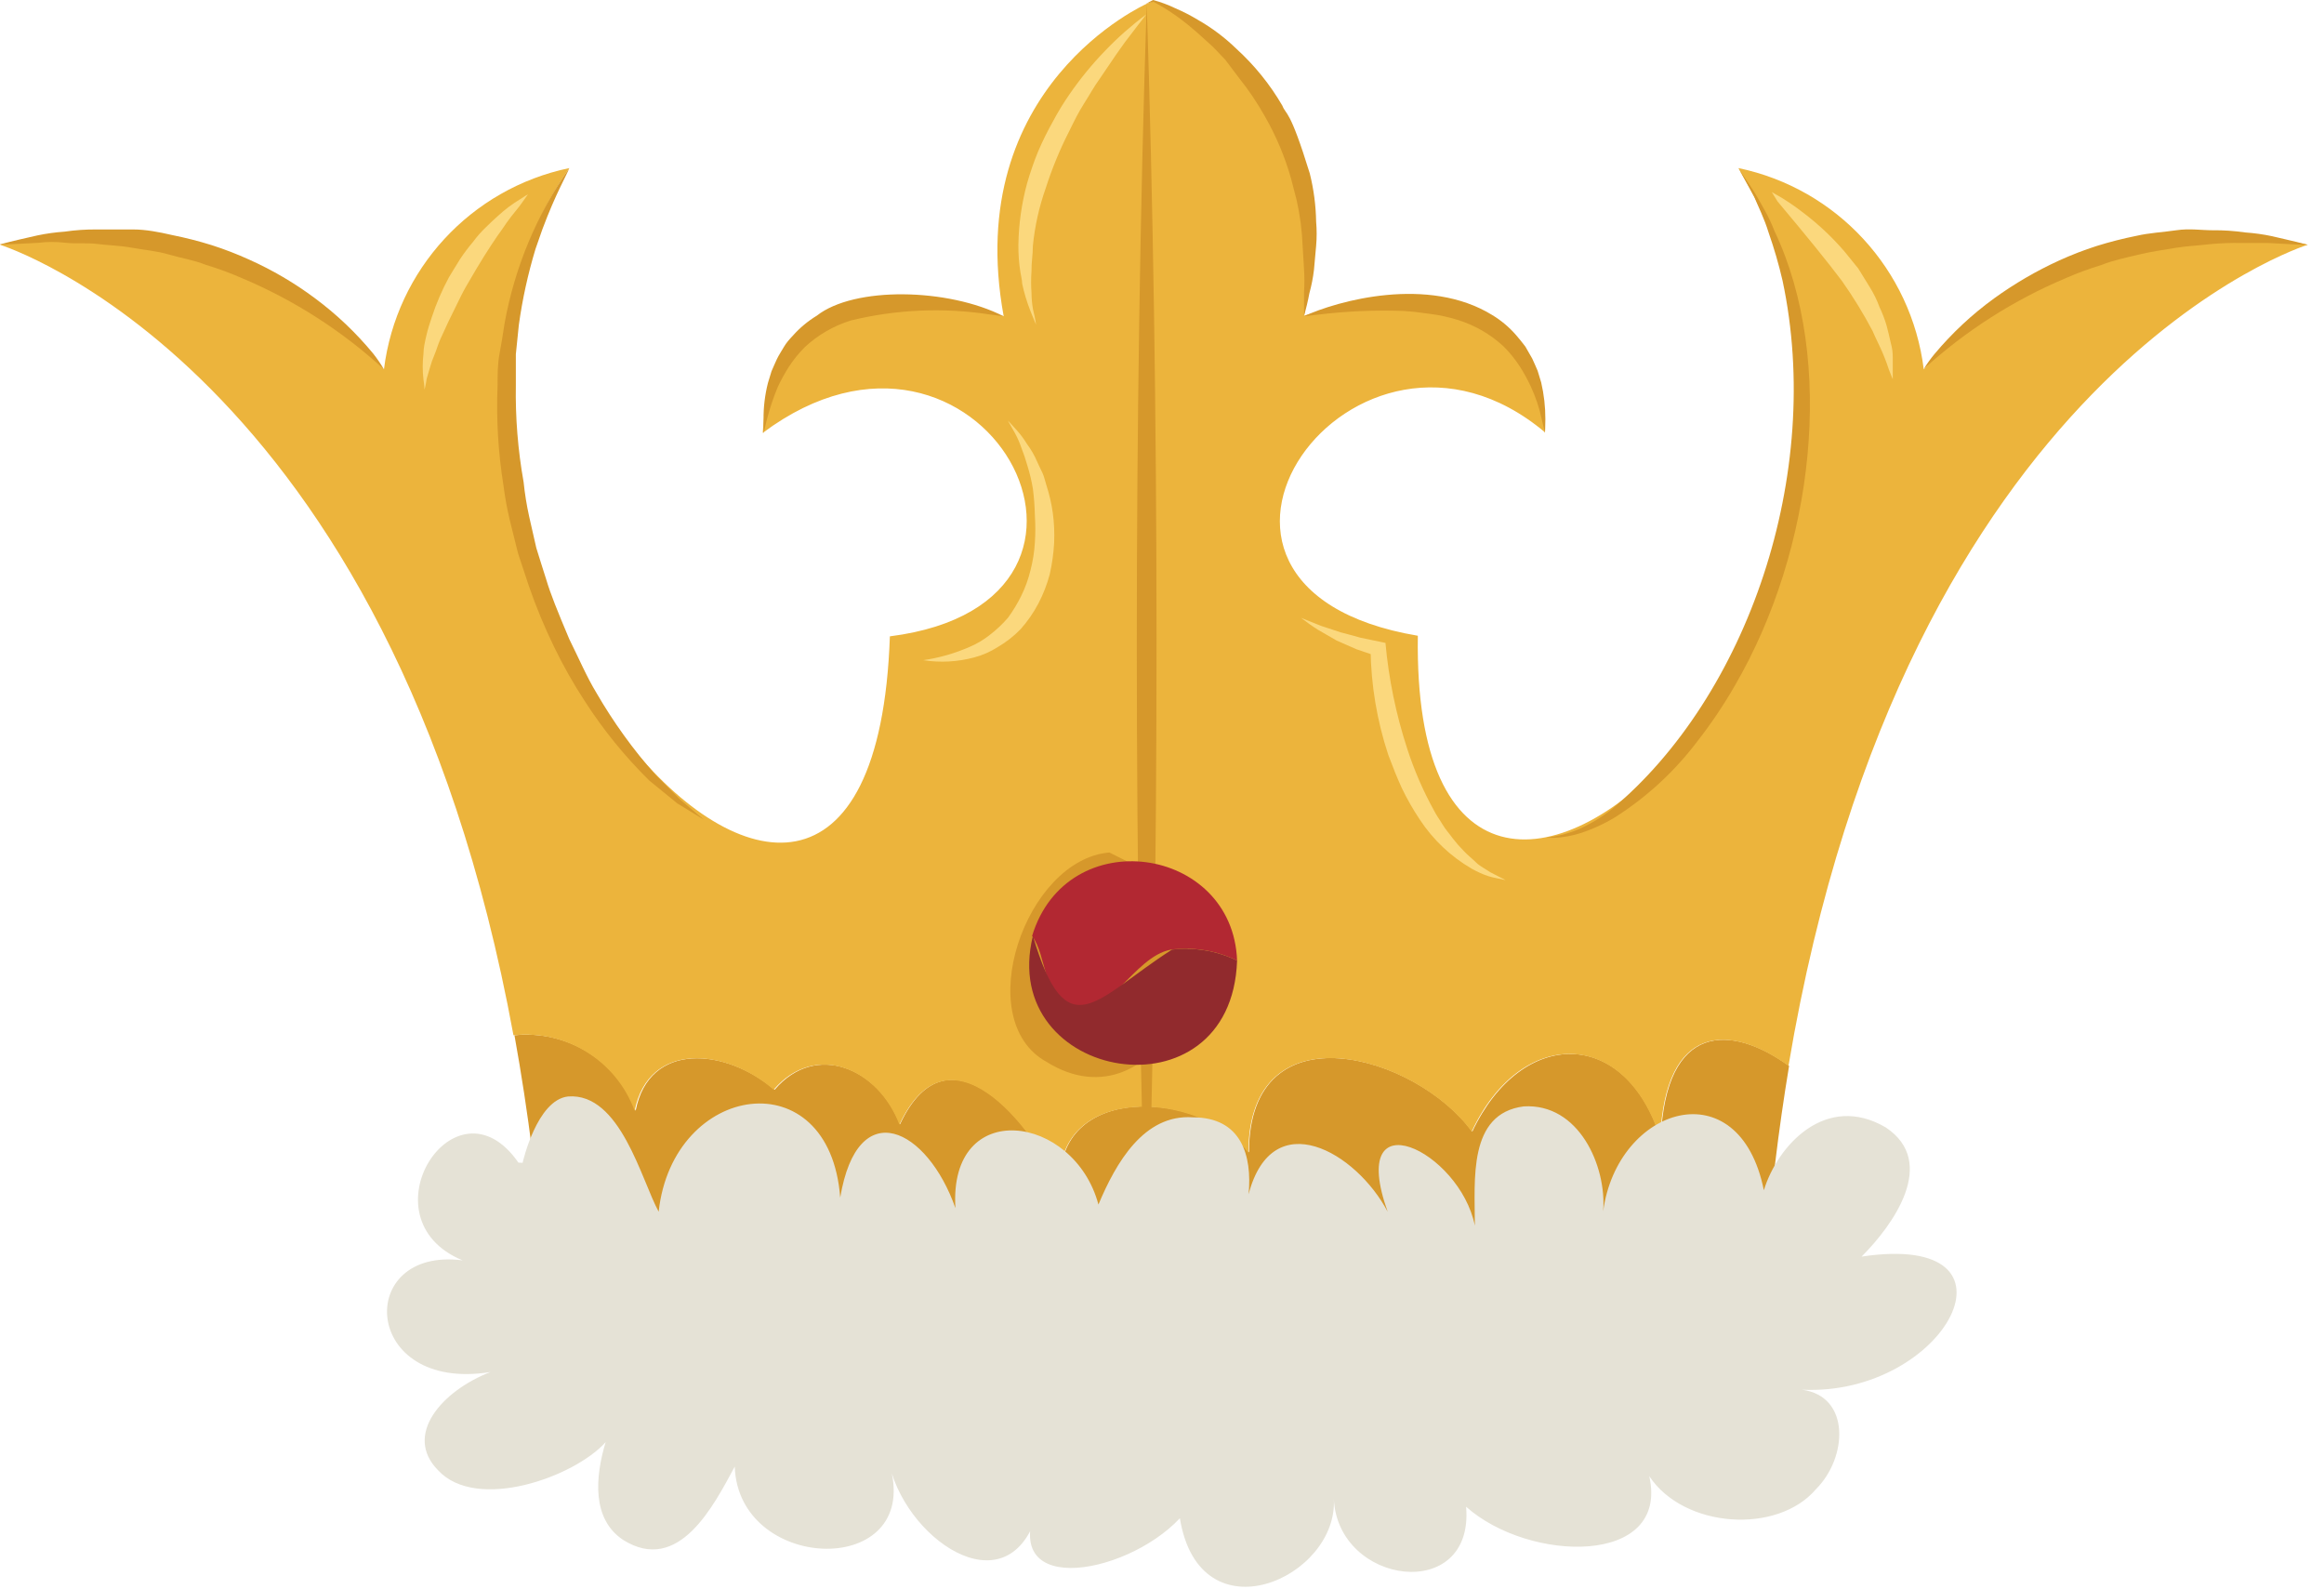 <svg width="117" height="80" viewBox="0 0 117 80" fill="none" xmlns="http://www.w3.org/2000/svg">
<g clip-path="url(#clip0_1_1125)">
<path d="M83.61 57.31C81.86 51.69 76.61 51.69 74.12 56.96C71.31 53.1 62.88 50.64 62.88 58C60.42 54.83 53.04 54.48 53.39 59.75C51.98 56.59 47.77 51.32 45.31 56.59C44.25 53.8 41.09 52.4 39 54.85C36.54 52.75 32.68 52.4 32 55.91C31.076 53.396 28.563 51.831 25.9 52.11C26.606 56.017 27.1 59.959 27.38 63.92H88.85C89.12 60.24 89.54 56.84 90.07 53.65C87.14 51.53 83.86 51.47 83.61 57.31Z" fill="#D6982B"/>
<path d="M116.18 12.32C109.078 10.774 101.693 13.17 96.85 18.59C96.226 13.566 92.476 9.495 87.52 8.46C100.51 30.4 71 57.34 71.38 32C56.82 29.55 68.2 13.71 77.78 21.76C77.25 12.16 65.65 15.89 65.65 15.89C67.78 4.32 58.45 0.19 58.45 0.19L58.09 0.05L57.73 0.19C57.73 0.19 48.4 4.32 50.53 15.92C50.53 15.92 38.93 12.19 38.4 21.79C49.33 13.62 58.5 30.29 44.8 32.03C43.87 59.03 15.8 26.97 28.66 8.46C23.704 9.495 19.954 13.566 19.33 18.59C14.487 13.17 7.102 10.774 0 12.32C0 12.32 19.68 18.42 25.85 52.11C28.513 51.831 31.026 53.396 31.95 55.91C32.66 52.4 36.52 52.75 38.95 54.85C41.06 52.4 44.22 53.8 45.28 56.61C47.74 51.34 51.95 56.61 53.36 59.77C53.01 54.5 60.36 54.85 62.85 58.02C62.85 50.64 71.28 53.1 74.09 56.96C76.55 51.69 81.83 51.69 83.58 57.31C83.83 51.47 87.11 51.53 90.04 53.65C95.92 18.62 116.18 12.32 116.18 12.32V12.32Z" fill="#ECB43C"/>
<path d="M57.73 0.19C58.38 20.11 58.4 44.03 57.73 64.51C57.07 44.59 57.06 20.68 57.73 0.19V0.19Z" fill="#D6982B"/>
<path d="M55.85 42.91C51.63 43.26 48.85 51.34 52.69 53.45C58.31 56.96 62.88 47.45 57.25 43.61L55.85 42.91Z" fill="#D6982B"/>
<path d="M35.44 41.26L34.1 40.44L32.69 39.29C31.462 38.081 30.372 36.74 29.44 35.29C28.869 34.417 28.354 33.509 27.9 32.57C27.411 31.567 26.984 30.535 26.62 29.48L26.08 27.85L25.66 26.16C25.527 25.599 25.423 25.032 25.35 24.46C25.081 22.788 24.98 21.092 25.05 19.4C25.05 18.86 25.05 18.32 25.15 17.8C25.25 17.28 25.32 16.8 25.4 16.29C25.906 13.475 27.018 10.803 28.66 8.46C28.56 8.76 27.98 9.73 27.31 11.53C27.2 11.85 27.08 12.2 26.96 12.53C26.58 13.783 26.299 15.063 26.12 16.36C26.073 16.84 26.023 17.33 25.97 17.83V19.38C25.942 21.015 26.073 22.65 26.36 24.26C26.42 24.845 26.514 25.426 26.64 26L27 27.58C27.17 28.12 27.33 28.65 27.5 29.17C27.72 29.91 28.05 30.72 28.66 32.17C29.13 33.11 29.53 34.06 30.03 34.88C30.88 36.349 31.875 37.729 33 39L34.26 40.26L35.44 41.26Z" fill="#D6982B"/>
<path d="M50.53 15.92L49.84 15.83C47.51 15.47 45.131 15.572 42.84 16.13C41.975 16.396 41.182 16.854 40.52 17.47C40.215 17.774 39.944 18.109 39.71 18.47C39.506 18.792 39.322 19.126 39.16 19.47C38.932 20.015 38.745 20.577 38.6 21.15L38.44 21.82C38.44 21.82 38.44 21.57 38.44 21.12C38.434 20.5 38.508 19.881 38.66 19.28L38.84 18.69C38.93 18.49 39.01 18.29 39.11 18.08C39.21 17.87 39.34 17.68 39.46 17.47C39.58 17.26 39.75 17.07 39.92 16.89C40.268 16.499 40.673 16.162 41.12 15.89C43 14.41 47.72 14.49 50.53 15.92V15.92Z" fill="#D6982B"/>
<path d="M65.65 15.92C65.65 15.52 65.65 15.13 65.65 14.73C65.675 14.334 65.675 13.936 65.65 13.54L65.58 12.38C65.55 11.606 65.45 10.836 65.28 10.08L65 9C64.69 7.895 64.243 6.834 63.67 5.84C63.295 5.173 62.867 4.538 62.39 3.94L61.68 3C61.41 2.73 61.16 2.43 60.87 2.18C60.58 1.93 60.3 1.65 60 1.41C59.406 0.901 58.759 0.459 58.07 0.09L57.69 0.19C57.69 0.19 57.69 0.19 58.05 0C58.439 0.104 58.817 0.245 59.18 0.42C59.569 0.587 59.947 0.781 60.31 1C61.016 1.403 61.667 1.893 62.25 2.46C63.161 3.29 63.94 4.254 64.56 5.32C64.75 5.81 64.92 5.42 65.94 8.73C66.139 9.525 66.246 10.341 66.26 11.16C66.295 11.563 66.295 11.967 66.26 12.37L66.15 13.59C66.103 13.985 66.026 14.376 65.92 14.76C65.85 15.15 65.75 15.54 65.65 15.92V15.92Z" fill="#D6982B"/>
<path d="M77.78 21.79L77.62 21.11C77.498 20.534 77.31 19.974 77.06 19.44C76.9 19.095 76.716 18.76 76.51 18.44C76.276 18.079 76.005 17.744 75.7 17.44C75.037 16.824 74.244 16.366 73.38 16.1C72.93 15.96 72.468 15.859 72 15.8C71.54 15.74 71.08 15.67 70.62 15.65C69.187 15.601 67.753 15.665 66.33 15.84L65.64 15.92C67.35 15.13 71.91 13.87 75.13 15.86C75.576 16.129 75.978 16.467 76.32 16.86C76.49 17.05 76.64 17.25 76.79 17.44L77.14 18.05C77.23 18.26 77.33 18.46 77.41 18.66L77.59 19.25C77.731 19.857 77.802 20.477 77.8 21.1C77.8 21.54 77.78 21.79 77.78 21.79V21.79Z" fill="#D6982B"/>
<path d="M87.52 8.46L87.76 8.83C87.92 9.08 88.18 9.41 88.45 9.89C88.72 10.37 89.05 10.89 89.34 11.64C92.42 18.13 91.34 27.64 87.34 34.51C86.774 35.494 86.139 36.436 85.44 37.33C84.303 38.831 82.908 40.117 81.32 41.13C80.754 41.474 80.15 41.749 79.52 41.95C79.114 42.076 78.694 42.15 78.27 42.17H77.82L78.26 42.1C78.668 42.026 79.067 41.909 79.45 41.75C80.047 41.489 80.608 41.153 81.12 40.75C87.98 35.04 91.82 23.87 89.74 14.12C89.551 13.305 89.317 12.5 89.04 11.71C88.82 10.99 88.52 10.41 88.32 9.91C87.81 9 87.52 8.46 87.52 8.46V8.46Z" fill="#D6982B"/>
<path d="M116.18 12.32C115.63 12.32 115.97 12.32 114.18 12.23C113.77 12.23 113.32 12.23 112.83 12.23C112.303 12.221 111.775 12.241 111.25 12.29C110.69 12.36 110.1 12.38 109.5 12.48C108.9 12.58 108.27 12.67 107.65 12.82C107.03 12.97 106.39 13.1 105.79 13.34C105.181 13.524 104.583 13.744 104 14C101.374 15.105 98.956 16.65 96.85 18.57C97.013 18.308 97.194 18.058 97.39 17.82C98.271 16.767 99.278 15.826 100.39 15.02C101.418 14.277 102.516 13.637 103.67 13.11C104.285 12.83 104.916 12.586 105.56 12.38C106.217 12.175 106.885 12.005 107.56 11.87C108.21 11.72 108.88 11.69 109.56 11.59C110.24 11.49 110.81 11.59 111.39 11.59C111.939 11.584 112.487 11.621 113.03 11.7C113.487 11.731 113.942 11.795 114.39 11.89C114.37 11.89 115.55 12.15 116.18 12.32V12.32Z" fill="#D6982B"/>
<path d="M19.33 18.59C17.229 16.66 14.81 15.107 12.18 14C11.588 13.74 10.98 13.516 10.36 13.33C9.76 13.09 9.11 12.99 8.5 12.81C7.89 12.63 7.25 12.58 6.65 12.47C6.05 12.36 5.46 12.35 4.9 12.28C4.34 12.21 3.81 12.28 3.31 12.22C2.81 12.16 2.31 12.17 1.96 12.22C1.85 12.22 0.65 12.3 -0.04 12.31C0.5 12.18 0.15 12.24 1.88 11.85C2.332 11.755 2.79 11.692 3.25 11.66C3.79 11.581 4.335 11.544 4.88 11.55H6.71C7.34 11.55 8.01 11.68 8.66 11.83C9.335 11.965 10.003 12.135 10.66 12.34C11.304 12.546 11.935 12.79 12.55 13.07C13.714 13.591 14.817 14.238 15.84 15C16.934 15.809 17.925 16.75 18.79 17.8C18.988 18.051 19.168 18.315 19.33 18.59Z" fill="#D6982B"/>
<path d="M53.86 50.61C55.79 51.49 57.02 48.15 58.95 47.8C60.09 47.656 61.247 47.847 62.28 48.35C62.07 42.56 53.71 41.35 51.96 47.11C52.71 48.14 52.46 50 53.86 50.61V50.61Z" fill="#B22832"/>
<path d="M59 47.8C55.17 50.24 53.72 52.9 52 47.11C50.2 54.44 62 56.49 62.28 48.35C61.262 47.856 60.123 47.666 59 47.8V47.8Z" fill="#912A2D"/>
<path d="M26.1 58.52C22.93 53.95 18.19 61.33 23.29 63.44C17.84 62.73 18.19 70.11 24.69 69.06C22.26 70 20.3 72.22 22.05 74C23.99 76.11 28.91 74.35 30.49 72.59C29.96 74.35 29.79 76.46 31.37 77.51C34.18 79.27 35.94 75.76 36.99 73.82C37.17 79.09 45.99 79.45 44.9 74.17C46.13 78.04 51.4 81.17 52.45 75.23C49.82 80.5 56.59 79.41 59.4 76.42C60.4 82.55 67.4 79.42 67.15 75.42C67.33 79.81 74.23 80.71 73.81 75.84C76.97 78.66 84.06 78.84 83.03 74.3C84.78 76.94 89.49 77.24 91.43 74.95C93.01 73.37 93.18 70.28 90.72 69.95C97.98 70.3 102.39 61.95 93.72 63.25C95.3 61.67 97.58 58.51 94.94 56.75C91.94 54.99 89.5 57.63 88.8 59.91C87.56 53.76 81.42 55.69 80.71 60.97C80.89 58.68 79.48 55.52 76.71 55.69C73.9 56.05 74.25 59.38 74.25 61.69C73.49 57.92 67.79 55.18 69.86 60.99C68.28 57.99 64.06 55.54 62.86 60.11C63.04 58.17 62.51 56.24 60.05 56.24C57.59 56.07 56.18 58.53 55.3 60.63C54.08 56.07 47.75 55.19 48.1 60.81C46.7 56.81 43.18 55.01 42.3 60.28C41.77 53.28 33.87 54.48 33.16 60.99C32.29 59.4 31.23 54.99 28.6 55.19C27.02 55.36 26.31 58.53 26.31 58.53L26.1 58.52Z" fill="#E5E2D6"/>
<path opacity="0.8" d="M21.37 19.61C21.37 19.61 21.37 19.42 21.32 19.11C21.268 18.675 21.268 18.235 21.32 17.8C21.32 17.52 21.39 17.22 21.46 16.91C21.53 16.6 21.63 16.28 21.74 15.96C21.967 15.269 22.255 14.6 22.6 13.96C22.79 13.65 22.98 13.33 23.17 13.03C23.367 12.735 23.581 12.451 23.81 12.18C24.005 11.915 24.223 11.668 24.46 11.44C24.68 11.22 24.9 11.02 25.1 10.84C25.424 10.543 25.775 10.279 26.15 10.05C26.42 9.87 26.58 9.78 26.58 9.78L26.29 10.19C26.11 10.46 25.81 10.78 25.52 11.19C25.37 11.41 25.21 11.65 25.03 11.89C24.58 12.56 24.26 13.04 23.47 14.41C23.29 14.73 23.29 14.72 22.56 16.22C22.43 16.52 22.29 16.8 22.17 17.07C22.05 17.34 21.98 17.6 21.88 17.84C21.784 18.061 21.704 18.288 21.64 18.52C21.58 18.74 21.52 18.92 21.48 19.07C21.43 19.43 21.37 19.61 21.37 19.61V19.61Z" fill="#FFE18D"/>
<path opacity="0.8" d="M52.16 16.34C52.16 16.34 52.05 16.09 51.87 15.64C51.697 15.198 51.56 14.744 51.46 14.28C51.46 14.1 51.4 13.9 51.37 13.69C51.299 13.24 51.266 12.785 51.27 12.33C51.285 11.279 51.433 10.234 51.71 9.22C51.865 8.681 52.048 8.15 52.26 7.63C52.48 7.117 52.727 6.617 53 6.13C53.252 5.653 53.532 5.193 53.84 4.75C54.378 3.968 54.98 3.232 55.64 2.55C56.275 1.887 56.964 1.278 57.7 0.73C57.7 0.73 57.54 0.96 57.24 1.33C56.64 2.14 56.84 1.77 55.34 4C55.07 4.37 54.84 4.8 54.57 5.22C54.3 5.64 54.07 6.11 53.84 6.58C53.361 7.516 52.96 8.489 52.64 9.49C52.312 10.421 52.097 11.388 52 12.37C52 12.82 51.92 13.25 51.93 13.65C51.904 14.013 51.904 14.377 51.93 14.74C51.932 15.025 51.959 15.309 52.01 15.59C52.13 16.07 52.16 16.34 52.16 16.34Z" fill="#FFE18D"/>
<path opacity="0.8" d="M89.2 9.67L89.64 9.92C90.014 10.146 90.375 10.393 90.72 10.66C91.504 11.247 92.222 11.917 92.86 12.66L93.55 13.51L94.13 14.45C94.328 14.765 94.492 15.101 94.62 15.45C94.764 15.754 94.885 16.068 94.98 16.39C95.06 16.697 95.13 16.987 95.19 17.26C95.26 17.504 95.293 17.756 95.29 18.01V18.59V19.09L95.1 18.62C94.969 18.213 94.812 17.816 94.63 17.43C94.52 17.19 94.39 16.94 94.28 16.67C93.818 15.794 93.301 14.949 92.73 14.14C92.05 13.23 90.82 11.72 89.49 10.14L89.2 9.67Z" fill="#FFE18D"/>
<path opacity="0.8" d="M50.74 21.17C50.74 21.17 50.92 21.35 51.21 21.68C51.39 21.881 51.55 22.099 51.69 22.33C51.903 22.614 52.081 22.923 52.22 23.25C52.3 23.43 52.39 23.61 52.48 23.8C52.57 23.99 52.61 24.21 52.68 24.42C52.826 24.87 52.933 25.332 53 25.8C53.069 26.304 53.092 26.812 53.07 27.32C53.041 27.852 52.967 28.38 52.85 28.9C52.713 29.417 52.519 29.917 52.27 30.39C52.026 30.851 51.727 31.281 51.38 31.67C51.04 32.022 50.653 32.325 50.23 32.57C49.866 32.803 49.468 32.979 49.05 33.09C48.212 33.316 47.337 33.364 46.48 33.23C47.294 33.111 48.088 32.883 48.84 32.55C49.199 32.395 49.535 32.194 49.84 31.95C50.172 31.695 50.477 31.407 50.75 31.09C51.001 30.746 51.221 30.381 51.41 30C51.614 29.585 51.772 29.149 51.88 28.7C51.998 28.245 52.072 27.779 52.1 27.31C52.13 26.854 52.13 26.396 52.1 25.94C52.091 25.492 52.058 25.044 52 24.6C51.936 24.214 51.846 23.834 51.73 23.46C51.64 23.138 51.533 22.821 51.41 22.51C51.325 22.261 51.217 22.02 51.09 21.79L50.74 21.17Z" fill="#FFE18D"/>
<path opacity="0.8" d="M65.5 31.1L66.5 31.5L67.5 31.83C67.83 31.91 68.16 32.01 68.5 32.1L69.75 32.36C69.913 34.165 70.279 35.946 70.84 37.67C71.189 38.751 71.641 39.796 72.19 40.79C72.32 41.05 72.49 41.27 72.63 41.51C72.77 41.75 72.97 41.96 73.13 42.19C73.303 42.415 73.49 42.629 73.69 42.83C73.88 43.04 74.11 43.21 74.31 43.41C74.51 43.61 74.78 43.73 75.02 43.9L75.8 44.3C75.51 44.23 75.21 44.19 74.93 44.1C74.65 44.01 74.37 43.88 74.1 43.73C73.041 43.117 72.14 42.264 71.47 41.24C71.133 40.735 70.832 40.207 70.57 39.66C70.32 39.12 70.1 38.55 69.89 37.99C69.322 36.273 69.022 34.478 69 32.67L69.29 33.02L68.29 32.68C67.96 32.53 67.64 32.4 67.29 32.24L66.37 31.71C66.06 31.52 65.78 31.31 65.5 31.1V31.1Z" fill="#FFE18D"/>
</g>
<defs>
<clipPath id="clip0_1_1125">
<rect width="117" height="80" fill="white"/>
</clipPath>
</defs>
</svg>
